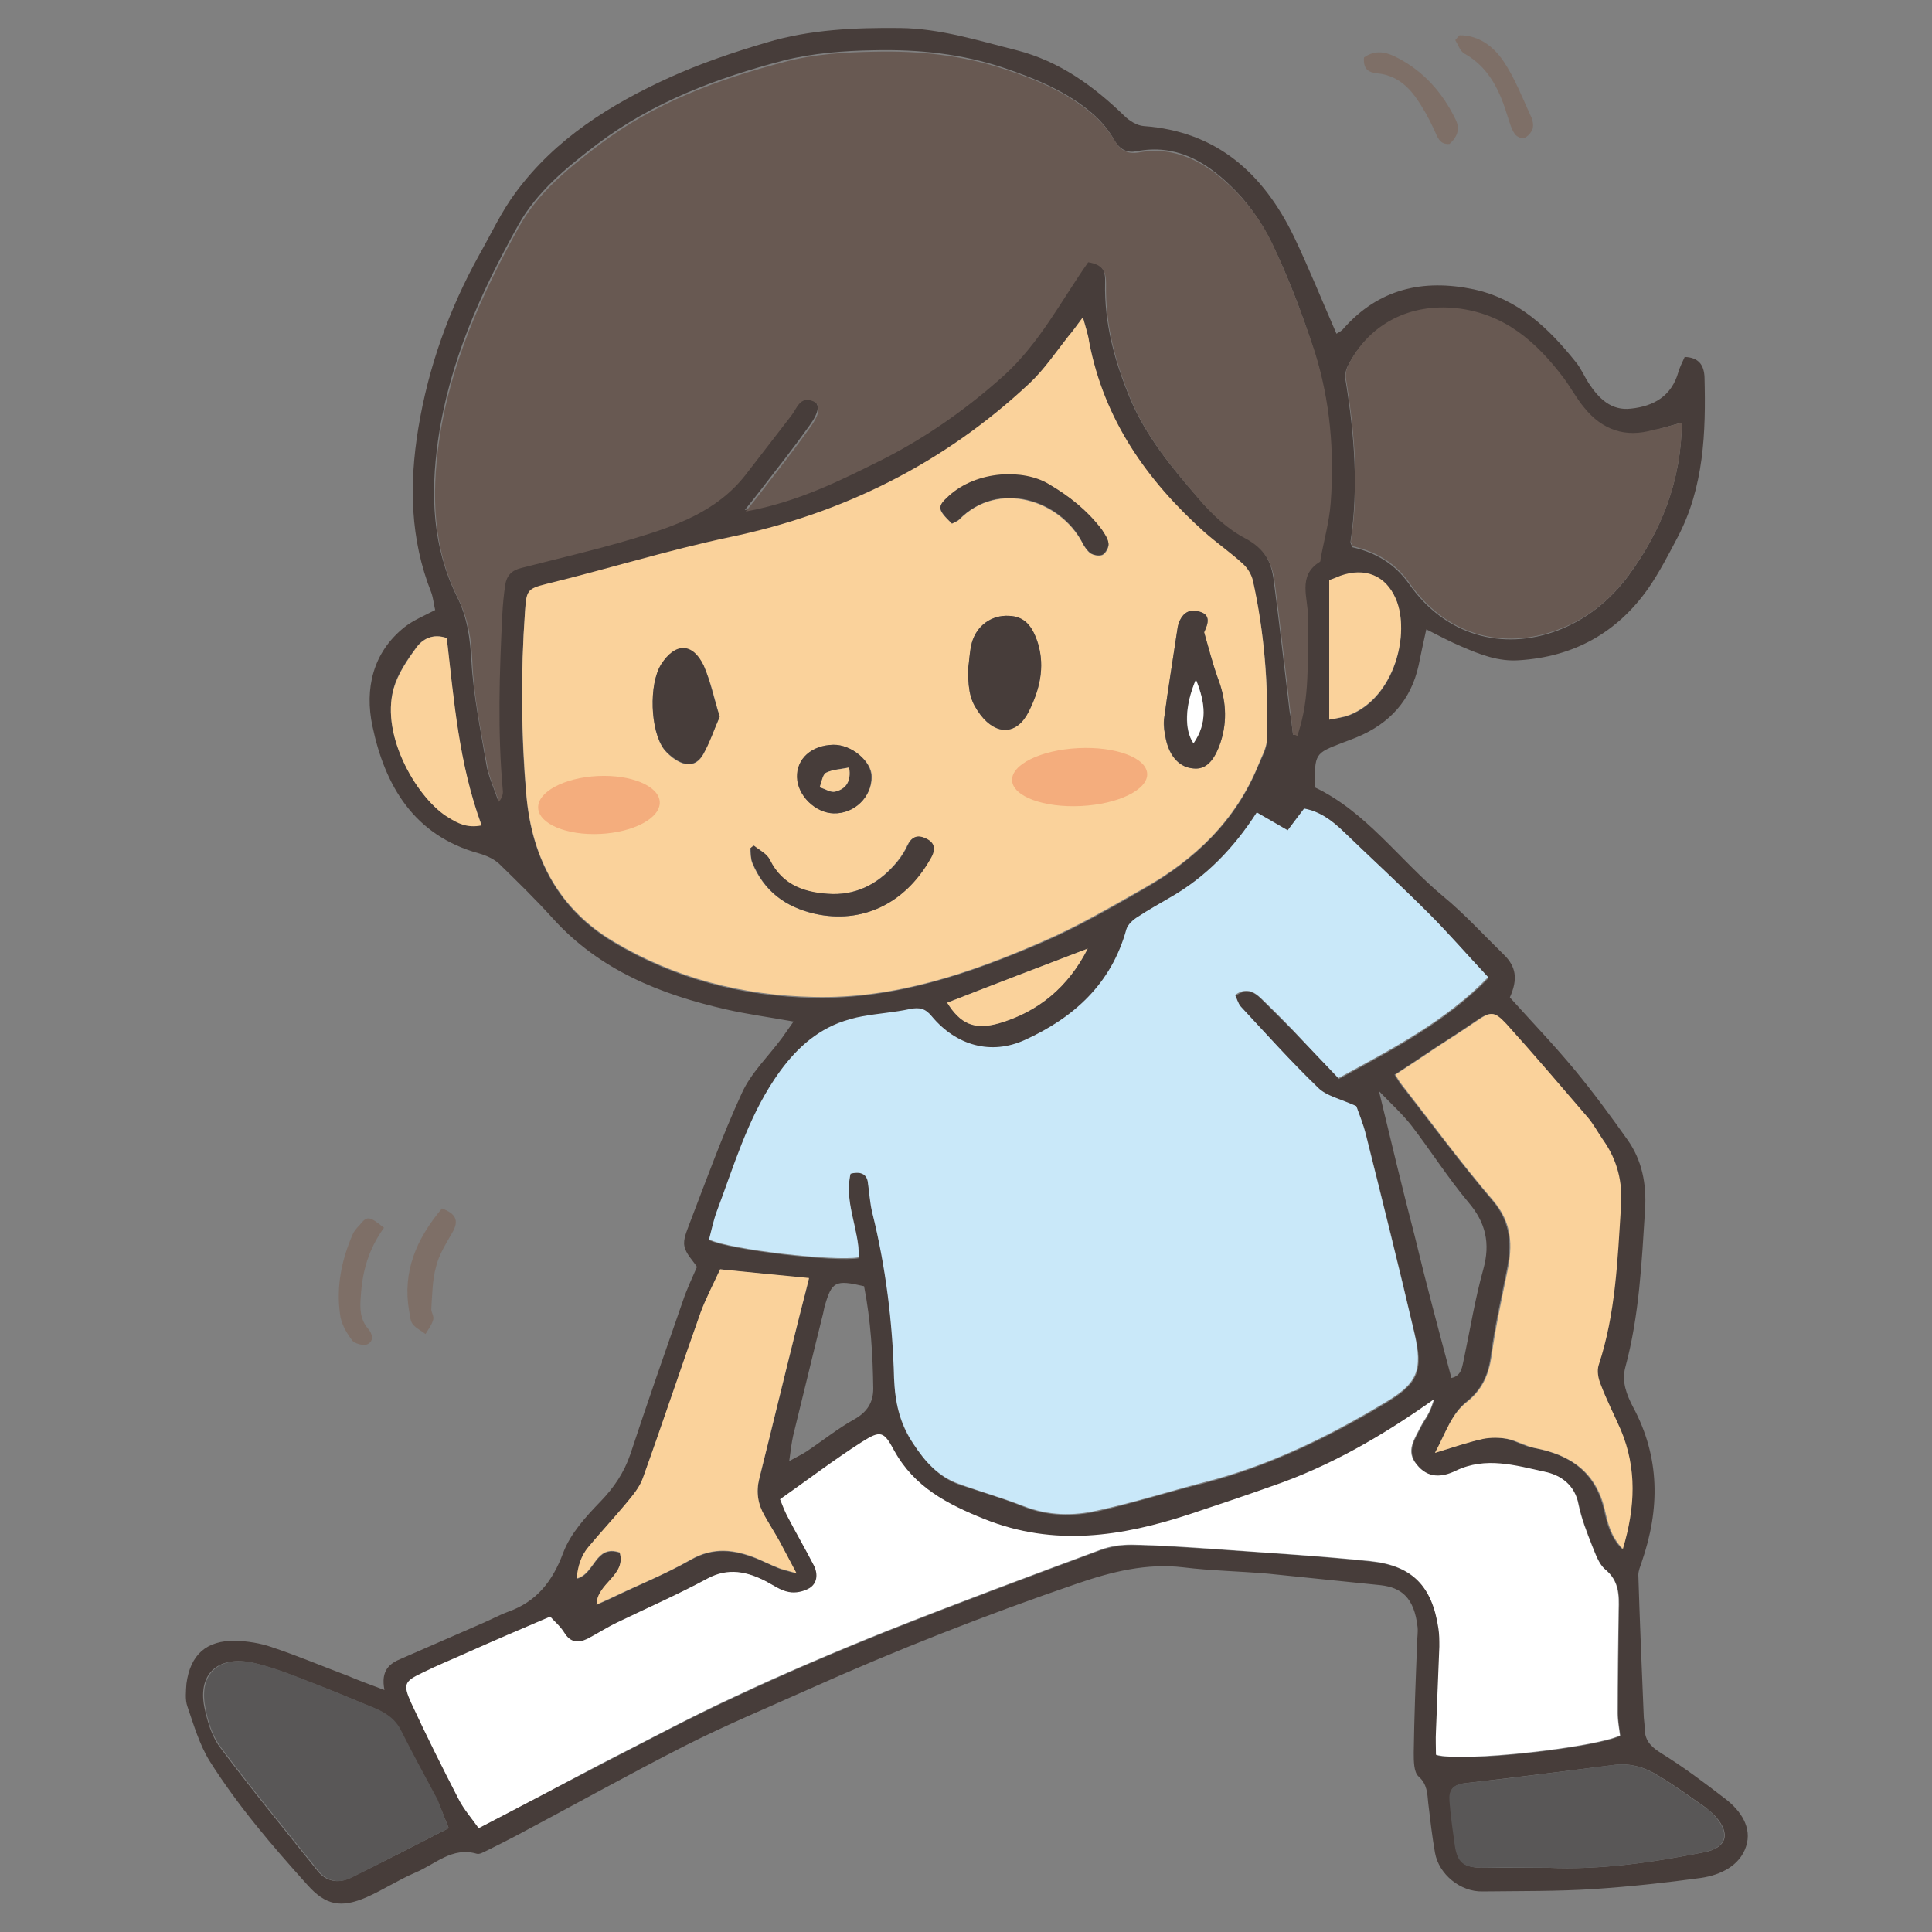 <?xml version="1.0" encoding="utf-8"?>
<!-- Generator: Adobe Illustrator 26.4.1, SVG Export Plug-In . SVG Version: 6.00 Build 0)  -->
<svg version="1.1" id="レイヤー_1" xmlns="http://www.w3.org/2000/svg" xmlns:xlink="http://www.w3.org/1999/xlink" x="0px"
	 y="0px" viewBox="0 0 40 40" style="enable-background:new 0 0 40 40;" xml:space="preserve">
<rect x="0" y="0" width="40" height="40" fill="#808080" stroke="none"/>
<style type="text/css">
	.st0{fill:#473D3A;}
	.st1{fill:#7E6F67;}
	.st2{fill:#685952;}
	.st3{fill:#C9E8F9;}
	.st4{fill:#FAD29B;}
	.st5{fill:#FFFFFF;}
	.st6{fill:#595757;}
	.st7{fill:#F4AD7D;}
</style>
<g>
	<path class="st0" d="M7.96,34.99c-0.08-0.4,0.1-0.55,0.35-0.65c0.55-0.24,1.1-0.48,1.65-0.72c0.19-0.08,0.37-0.18,0.56-0.25
		c0.59-0.21,0.92-0.63,1.14-1.22c0.15-0.4,0.47-0.75,0.77-1.06c0.28-0.29,0.49-0.6,0.62-0.98c0.35-1.06,0.72-2.12,1.09-3.18
		c0.08-0.24,0.19-0.47,0.29-0.7c-0.09-0.14-0.23-0.27-0.26-0.43c-0.03-0.14,0.05-0.31,0.1-0.45c0.35-0.91,0.68-1.83,1.09-2.72
		c0.19-0.42,0.55-0.76,0.83-1.14c0.07-0.1,0.14-0.2,0.24-0.34c-0.5-0.09-0.95-0.15-1.39-0.25c-1.36-0.31-2.62-0.81-3.59-1.88
		c-0.36-0.4-0.74-0.77-1.12-1.14c-0.11-0.1-0.27-0.17-0.41-0.21c-1.35-0.37-1.95-1.4-2.21-2.64c-0.16-0.76,0-1.52,0.67-2.05
		c0.18-0.14,0.4-0.23,0.63-0.35c-0.03-0.12-0.04-0.25-0.08-0.36c-0.44-1.11-0.46-2.24-0.27-3.4C8.87,7.59,9.3,6.4,9.92,5.28
		c0.25-0.44,0.46-0.9,0.76-1.3c0.82-1.11,1.96-1.82,3.19-2.38c0.64-0.29,1.32-0.52,2-0.72c0.9-0.27,1.83-0.31,2.77-0.3
		c0.83,0.01,1.61,0.26,2.41,0.46c0.89,0.23,1.59,0.74,2.23,1.36c0.1,0.1,0.26,0.2,0.4,0.21c1.52,0.11,2.48,0.99,3.11,2.29
		c0.31,0.65,0.58,1.32,0.88,2.01c0.05-0.03,0.11-0.06,0.14-0.1c0.73-0.83,1.65-1.04,2.7-0.82c0.92,0.2,1.55,0.8,2.11,1.5
		c0.11,0.13,0.18,0.3,0.27,0.44c0.21,0.32,0.47,0.58,0.88,0.53c0.47-0.05,0.84-0.26,0.98-0.76c0.03-0.1,0.08-0.2,0.13-0.31
		c0.3,0.01,0.4,0.18,0.41,0.42c0.03,1.14-0.01,2.28-0.56,3.32c-0.19,0.36-0.38,0.73-0.61,1.06c-0.65,0.92-1.55,1.41-2.67,1.48
		c-0.43,0.03-0.81-0.12-1.18-0.28c-0.24-0.1-0.48-0.23-0.74-0.36c-0.06,0.26-0.11,0.51-0.16,0.75c-0.16,0.72-0.6,1.2-1.27,1.48
		c-0.1,0.04-0.2,0.08-0.31,0.12c-0.57,0.22-0.57,0.22-0.57,0.92c1.07,0.51,1.75,1.5,2.65,2.25c0.45,0.37,0.84,0.8,1.26,1.21
		c0.26,0.25,0.3,0.51,0.13,0.89c0.45,0.5,0.92,0.99,1.35,1.51c0.38,0.46,0.74,0.95,1.08,1.43c0.31,0.43,0.4,0.93,0.37,1.44
		c-0.07,1.1-0.12,2.21-0.41,3.28c-0.08,0.3,0.03,0.57,0.16,0.82c0.56,1.04,0.56,2.11,0.18,3.21c-0.03,0.09-0.07,0.18-0.07,0.27
		c0.03,0.96,0.07,1.92,0.11,2.88c0,0.09,0.02,0.19,0.02,0.28c0,0.25,0.11,0.38,0.33,0.52c0.47,0.29,0.91,0.62,1.35,0.96
		c0.31,0.24,0.55,0.59,0.42,0.98c-0.13,0.4-0.53,0.59-0.93,0.65c-0.73,0.1-1.47,0.18-2.21,0.23c-0.77,0.05-1.54,0.04-2.32,0.05
		c-0.45,0.01-0.9-0.35-0.98-0.8c-0.06-0.34-0.1-0.69-0.14-1.03c-0.02-0.2-0.02-0.39-0.2-0.55c-0.1-0.09-0.1-0.32-0.1-0.49
		c0.01-0.76,0.04-1.51,0.07-2.27c0-0.11,0.02-0.22,0.01-0.33c-0.07-0.62-0.34-0.82-0.76-0.87c-0.78-0.08-1.57-0.16-2.35-0.24
		c-0.58-0.05-1.17-0.06-1.74-0.13c-0.76-0.09-1.48,0.09-2.18,0.33c-1.9,0.65-3.76,1.38-5.59,2.2c-0.85,0.38-1.71,0.74-2.54,1.16
		c-1.18,0.6-2.34,1.25-3.51,1.87c-0.19,0.1-0.39,0.2-0.59,0.3c-0.07,0.03-0.16,0.09-0.22,0.07c-0.51-0.15-0.86,0.22-1.27,0.39
		c-0.35,0.15-0.67,0.36-1.01,0.51c-0.53,0.23-0.85,0.17-1.23-0.26c-0.73-0.81-1.44-1.64-2.02-2.56c-0.21-0.34-0.33-0.75-0.46-1.13
		c-0.05-0.14-0.03-0.31-0.02-0.47c0.08-0.6,0.41-0.9,1.02-0.89c0.25,0.01,0.51,0.05,0.74,0.13c0.54,0.18,1.06,0.4,1.59,0.6
		C7.42,34.79,7.64,34.87,7.96,34.99z M26.77,15.21c0.02,0,0.05,0,0.07,0c0.02-0.07,0.04-0.13,0.06-0.2c0.21-0.74,0.14-1.5,0.16-2.26
		c0.01-0.38-0.23-0.85,0.25-1.15c0.01-0.01,0.01-0.03,0.01-0.05c0.07-0.39,0.18-0.77,0.21-1.16c0.08-1.06,0-2.12-0.33-3.14
		c-0.24-0.76-0.53-1.52-0.88-2.24c-0.21-0.43-0.51-0.85-0.86-1.18c-0.52-0.5-1.13-0.85-1.92-0.7c-0.19,0.04-0.35-0.02-0.47-0.23
		c-0.11-0.2-0.27-0.39-0.44-0.54c-0.53-0.46-1.16-0.72-1.83-0.95c-0.89-0.3-1.79-0.39-2.7-0.37c-0.63,0.01-1.27,0.06-1.87,0.21
		c-1.38,0.36-2.71,0.86-3.86,1.73c-0.63,0.48-1.25,0.98-1.64,1.68c-0.78,1.4-1.43,2.84-1.66,4.45c-0.16,1.12-0.12,2.21,0.39,3.24
		c0.22,0.44,0.27,0.86,0.3,1.33c0.04,0.72,0.19,1.44,0.31,2.15c0.04,0.25,0.16,0.49,0.24,0.74c0.07-0.09,0.09-0.17,0.08-0.24
		c-0.1-1.21-0.07-2.43-0.01-3.64c0.01-0.2,0.04-0.41,0.06-0.61c0.02-0.19,0.13-0.3,0.33-0.35c0.78-0.19,1.56-0.38,2.33-0.61
		c0.87-0.26,1.72-0.55,2.31-1.31c0.32-0.41,0.63-0.83,0.95-1.23c0.12-0.15,0.18-0.42,0.46-0.3c0.16,0.07,0.15,0.24-0.06,0.53
		c-0.32,0.45-0.66,0.88-1,1.32c-0.09,0.12-0.19,0.24-0.34,0.43c1.09-0.2,1.98-0.65,2.86-1.09c0.9-0.46,1.72-1.04,2.48-1.72
		c0.76-0.67,1.2-1.56,1.75-2.35c0.32,0.04,0.38,0.21,0.37,0.45c-0.02,0.85,0.2,1.65,0.53,2.43c0.33,0.77,0.85,1.4,1.39,2.02
		c0.27,0.32,0.6,0.63,0.97,0.82c0.4,0.2,0.55,0.5,0.6,0.89c0.12,0.91,0.22,1.81,0.33,2.72C26.74,14.91,26.75,15.06,26.77,15.21z
		 M17.61,24.3c0.24-0.06,0.34,0.03,0.37,0.22c0.03,0.2,0.04,0.41,0.09,0.61c0.28,1.12,0.42,2.27,0.45,3.42
		c0.01,0.51,0.11,0.95,0.4,1.36c0.24,0.36,0.52,0.68,0.94,0.83c0.45,0.15,0.9,0.28,1.34,0.46c0.51,0.2,1.03,0.2,1.54,0.09
		c0.74-0.17,1.46-0.4,2.19-0.58c1.34-0.35,2.57-0.94,3.75-1.65c0.68-0.41,0.8-0.67,0.61-1.45c-0.32-1.37-0.66-2.73-1-4.09
		c-0.06-0.24-0.16-0.47-0.2-0.6c-0.34-0.15-0.62-0.21-0.79-0.38c-0.56-0.54-1.07-1.11-1.6-1.68c-0.06-0.06-0.08-0.16-0.12-0.24
		c0.22-0.16,0.38-0.09,0.53,0.06c0.22,0.22,0.45,0.45,0.67,0.67c0.31,0.32,0.63,0.65,0.94,0.99c1.12-0.61,2.22-1.18,3.1-2.09
		c-0.44-0.47-0.82-0.91-1.23-1.32c-0.58-0.58-1.18-1.14-1.77-1.7c-0.23-0.22-0.47-0.41-0.81-0.47c-0.11,0.15-0.21,0.28-0.34,0.45
		c-0.21-0.12-0.41-0.23-0.64-0.37c-0.47,0.73-1.05,1.34-1.81,1.77c-0.22,0.12-0.44,0.25-0.65,0.39c-0.1,0.06-0.21,0.16-0.24,0.26
		c-0.31,1.13-1.09,1.82-2.1,2.29c-0.71,0.32-1.42,0.13-1.93-0.49c-0.13-0.16-0.25-0.19-0.45-0.15c-0.32,0.07-0.66,0.09-0.98,0.15
		c-0.17,0.03-0.34,0.07-0.5,0.14c-0.58,0.23-0.99,0.66-1.33,1.17c-0.56,0.84-0.84,1.8-1.19,2.73c-0.07,0.19-0.11,0.39-0.16,0.58
		c0.42,0.2,2.62,0.46,3.1,0.37C17.79,25.45,17.47,24.89,17.61,24.3z M22.42,6.57c-0.14,0.18-0.22,0.3-0.3,0.41
		c-0.27,0.33-0.51,0.69-0.81,0.98c-1.76,1.65-3.85,2.69-6.2,3.18c-1.28,0.27-2.53,0.66-3.8,0.97c-0.4,0.1-0.41,0.14-0.44,0.56
		c-0.09,1.28-0.09,2.55,0.03,3.83c0.12,1.3,0.68,2.34,1.8,3.01c1.27,0.76,2.67,1.12,4.15,1.15c1.68,0.03,3.23-0.5,4.74-1.15
		c0.72-0.31,1.41-0.71,2.09-1.1c1.05-0.6,1.9-1.4,2.37-2.55c0.07-0.17,0.18-0.35,0.18-0.53c0.04-1.11-0.05-2.21-0.29-3.29
		c-0.03-0.13-0.11-0.26-0.21-0.35c-0.26-0.23-0.55-0.43-0.8-0.66c-1.19-1.07-2.07-2.33-2.38-3.93C22.53,6.94,22.48,6.79,22.42,6.57z
		 M9.91,37.85c0.87-0.45,1.7-0.89,2.54-1.32c0.91-0.47,1.81-0.95,2.74-1.38c1.04-0.49,2.1-0.94,3.17-1.37
		c1.46-0.58,2.94-1.13,4.42-1.68c0.2-0.07,0.43-0.11,0.65-0.11c0.58,0.01,1.16,0.05,1.74,0.09c1.07,0.07,2.14,0.14,3.21,0.25
		c0.87,0.09,1.28,0.52,1.41,1.39c0.02,0.12,0.03,0.25,0.02,0.38c-0.02,0.58-0.05,1.17-0.07,1.75c-0.01,0.17,0,0.34,0,0.49
		c0.53,0.16,3.29-0.15,3.81-0.4c-0.02-0.15-0.05-0.3-0.05-0.46c0-0.71,0.01-1.42,0.02-2.13c0.01-0.32,0.01-0.62-0.28-0.85
		c-0.13-0.11-0.2-0.32-0.27-0.49c-0.11-0.28-0.22-0.56-0.28-0.85c-0.08-0.41-0.37-0.61-0.7-0.68c-0.61-0.13-1.22-0.32-1.84-0.02
		c-0.29,0.14-0.58,0.16-0.81-0.13c-0.23-0.29-0.04-0.53,0.08-0.78c0.05-0.1,0.12-0.19,0.17-0.29c0.04-0.08,0.07-0.17,0.11-0.28
		c-1.07,0.75-2.16,1.38-3.36,1.8c-0.57,0.2-1.13,0.39-1.7,0.58c-1.41,0.47-2.81,0.68-4.25,0.1c-0.77-0.31-1.46-0.67-1.87-1.42
		c-0.22-0.39-0.28-0.42-0.66-0.18c-0.58,0.37-1.13,0.79-1.7,1.19c0.06,0.13,0.09,0.24,0.14,0.33c0.18,0.35,0.38,0.69,0.56,1.04
		c0.09,0.17,0.07,0.36-0.09,0.47c-0.12,0.07-0.3,0.11-0.43,0.08c-0.16-0.03-0.31-0.14-0.47-0.22c-0.39-0.21-0.78-0.29-1.21-0.06
		c-0.61,0.32-1.25,0.6-1.87,0.91c-0.21,0.1-0.41,0.23-0.62,0.34c-0.19,0.1-0.36,0.08-0.48-0.13c-0.08-0.13-0.2-0.23-0.29-0.33
		c-0.61,0.26-1.17,0.51-1.73,0.75c-0.3,0.13-0.61,0.26-0.91,0.41c-0.37,0.18-0.41,0.24-0.24,0.62c0.31,0.67,0.64,1.33,0.98,1.99
		C9.6,37.45,9.77,37.65,9.91,37.85z M34.82,8.75c-0.21,0.06-0.4,0.11-0.6,0.17c-0.58,0.17-1.06,0-1.43-0.46
		c-0.16-0.2-0.27-0.42-0.43-0.62c-0.57-0.75-1.23-1.34-2.22-1.44c-0.95-0.1-1.79,0.31-2.23,1.17c-0.05,0.09-0.07,0.21-0.05,0.31
		c0.18,1.11,0.27,2.22,0.1,3.34c0,0.03,0.02,0.06,0.04,0.11c0.48,0.11,0.88,0.34,1.18,0.77c0.74,1.05,1.92,1.39,3.08,0.95
		c0.59-0.23,1.06-0.61,1.44-1.11C34.4,10.99,34.81,9.95,34.82,8.75z M29.71,30.08c0.39-0.12,0.68-0.22,0.98-0.29
		c0.16-0.04,0.34-0.03,0.5,0c0.19,0.04,0.37,0.16,0.57,0.19c0.75,0.14,1.27,0.5,1.45,1.29c0.06,0.26,0.12,0.54,0.37,0.8
		c0.25-0.87,0.29-1.67-0.04-2.46c-0.14-0.32-0.29-0.63-0.42-0.95c-0.05-0.12-0.08-0.28-0.04-0.4c0.36-1.06,0.4-2.17,0.46-3.27
		c0.03-0.5-0.08-0.97-0.37-1.39c-0.11-0.15-0.2-0.32-0.32-0.47c-0.55-0.65-1.1-1.3-1.68-1.93c-0.25-0.28-0.33-0.26-0.65-0.04
		c-0.26,0.18-0.53,0.35-0.79,0.52c-0.28,0.19-0.57,0.38-0.86,0.57c0.06,0.09,0.09,0.15,0.13,0.2c0.63,0.81,1.24,1.63,1.9,2.41
		c0.39,0.46,0.4,0.93,0.29,1.46c-0.12,0.59-0.25,1.17-0.33,1.77c-0.05,0.39-0.2,0.69-0.5,0.93C30.05,29.27,29.94,29.65,29.71,30.08z
		 M14.91,26.28c-0.13,0.3-0.29,0.59-0.4,0.89c-0.4,1.14-0.79,2.3-1.2,3.44c-0.07,0.2-0.22,0.37-0.36,0.54
		c-0.25,0.3-0.52,0.59-0.77,0.89c-0.15,0.18-0.21,0.4-0.24,0.65c0.38-0.09,0.38-0.71,0.89-0.54c0.14,0.48-0.47,0.63-0.48,1.08
		c0.13-0.06,0.23-0.1,0.33-0.15c0.54-0.26,1.1-0.49,1.62-0.78c0.47-0.27,0.9-0.21,1.36-0.03c0.15,0.06,0.29,0.13,0.43,0.19
		c0.09,0.04,0.19,0.06,0.4,0.12c-0.15-0.29-0.25-0.48-0.35-0.66c-0.1-0.18-0.21-0.35-0.31-0.53c-0.14-0.24-0.18-0.5-0.11-0.77
		c0.26-1.04,0.51-2.08,0.77-3.12c0.08-0.33,0.17-0.66,0.26-1.03C16.11,26.4,15.53,26.35,14.91,26.28z M9.29,37.85
		c-0.1-0.24-0.16-0.42-0.25-0.59c-0.24-0.48-0.51-0.94-0.75-1.42c-0.12-0.25-0.32-0.38-0.56-0.48c-0.41-0.17-0.81-0.34-1.23-0.5
		c-0.41-0.16-0.82-0.33-1.25-0.43c-0.7-0.16-1.16,0.19-1.02,0.91c0.06,0.29,0.15,0.6,0.32,0.83c0.65,0.87,1.34,1.71,2.02,2.56
		c0.18,0.23,0.43,0.27,0.68,0.15C7.93,38.55,8.59,38.21,9.29,37.85z M32.04,38.67c1.1,0.05,2.17-0.11,3.24-0.32
		c0.47-0.09,0.56-0.38,0.24-0.74c-0.06-0.07-0.14-0.13-0.21-0.19c-0.32-0.22-0.64-0.46-0.98-0.66c-0.27-0.17-0.57-0.26-0.9-0.22
		c-1.03,0.13-2.06,0.26-3.1,0.38c-0.25,0.03-0.33,0.15-0.31,0.37c0.03,0.28,0.07,0.56,0.1,0.84c0.06,0.45,0.19,0.55,0.65,0.54
		C31.19,38.67,31.61,38.67,32.04,38.67z M30.05,28.53c0.22-0.05,0.22-0.24,0.26-0.4c0.13-0.62,0.23-1.24,0.4-1.85
		c0.15-0.54,0.05-0.97-0.31-1.39c-0.42-0.5-0.78-1.07-1.18-1.59c-0.18-0.23-0.4-0.43-0.67-0.71c0.26,1.08,0.49,2.04,0.74,3
		C29.52,26.55,29.78,27.52,30.05,28.53z M9.25,13.21c-0.29-0.1-0.5,0.02-0.63,0.19c-0.19,0.26-0.39,0.55-0.47,0.85
		c-0.28,1.01,0.52,2.31,1.14,2.67c0.18,0.11,0.37,0.22,0.68,0.16C9.5,15.81,9.39,14.5,9.25,13.21z M17.89,26.63
		c-0.6-0.14-0.67-0.1-0.82,0.43c-0.01,0.05-0.02,0.09-0.03,0.14c-0.21,0.84-0.41,1.68-0.62,2.53c-0.03,0.14-0.05,0.29-0.08,0.52
		c0.18-0.1,0.27-0.14,0.36-0.2c0.33-0.22,0.64-0.47,0.98-0.66c0.27-0.15,0.4-0.35,0.4-0.64C18.07,28.05,18.03,27.35,17.89,26.63z
		 M27.52,14.9c0.15-0.03,0.29-0.04,0.42-0.09c0.94-0.37,1.26-1.69,0.96-2.4c-0.21-0.49-0.64-0.66-1.15-0.48
		c-0.08,0.03-0.17,0.06-0.23,0.09C27.52,12.97,27.52,13.9,27.52,14.9z M22.52,19.64c-0.97,0.37-1.93,0.74-2.91,1.12
		c0.27,0.43,0.55,0.57,1.06,0.43C21.5,20.95,22.12,20.43,22.52,19.64z"/>
	<path class="st1" d="M7.95,25.42c-0.32,0.44-0.45,0.91-0.48,1.42c-0.02,0.24-0.02,0.47,0.15,0.67c0.09,0.1,0.13,0.25-0.01,0.32
		c-0.08,0.04-0.27-0.01-0.32-0.08c-0.12-0.16-0.23-0.35-0.25-0.54c-0.08-0.57,0.03-1.12,0.26-1.65c0.03-0.07,0.08-0.13,0.14-0.19
		C7.6,25.17,7.64,25.17,7.95,25.42z"/>
	<path class="st1" d="M9.15,25.02c0.3,0.11,0.35,0.26,0.22,0.49c-0.13,0.23-0.28,0.46-0.34,0.71c-0.08,0.28-0.08,0.58-0.1,0.87
		c-0.01,0.07,0.06,0.16,0.04,0.23c-0.03,0.11-0.1,0.2-0.16,0.3c-0.09-0.07-0.2-0.12-0.27-0.21c-0.05-0.07-0.05-0.18-0.07-0.27
		C8.33,26.33,8.62,25.65,9.15,25.02z"/>
	<path class="st1" d="M28.24,1.19c0.24-0.17,0.47-0.11,0.68,0c0.55,0.28,0.94,0.72,1.21,1.27c0.1,0.19,0.06,0.36-0.12,0.52
		C29.8,3,29.76,2.83,29.69,2.68c-0.11-0.24-0.24-0.47-0.39-0.68c-0.19-0.26-0.44-0.45-0.78-0.48C28.34,1.5,28.22,1.44,28.24,1.19z"
		/>
	<path class="st1" d="M30.22,0.73c0.4,0,0.7,0.23,0.91,0.54c0.24,0.36,0.4,0.78,0.58,1.17c0.03,0.07,0.04,0.16,0.02,0.23
		c-0.03,0.08-0.1,0.16-0.18,0.19c-0.05,0.02-0.16-0.04-0.19-0.09c-0.07-0.1-0.1-0.22-0.14-0.34c-0.16-0.53-0.38-1.03-0.9-1.32
		c-0.09-0.05-0.13-0.18-0.19-0.28C30.16,0.79,30.19,0.76,30.22,0.73z"/>
	<path class="st2" d="M26.77,15.21c-0.02-0.15-0.03-0.3-0.05-0.45c-0.11-0.91-0.21-1.82-0.33-2.72c-0.05-0.39-0.21-0.68-0.6-0.89
		c-0.37-0.19-0.7-0.5-0.97-0.82c-0.53-0.62-1.06-1.25-1.39-2.02c-0.33-0.78-0.55-1.58-0.53-2.43c0-0.24-0.05-0.4-0.37-0.45
		c-0.55,0.78-1,1.67-1.75,2.35c-0.76,0.68-1.58,1.26-2.48,1.72c-0.88,0.44-1.77,0.89-2.86,1.09c0.16-0.2,0.25-0.31,0.34-0.43
		c0.34-0.44,0.68-0.87,1-1.32c0.21-0.29,0.21-0.46,0.06-0.53c-0.28-0.12-0.34,0.15-0.46,0.3c-0.32,0.41-0.63,0.82-0.95,1.23
		c-0.59,0.75-1.44,1.05-2.31,1.31c-0.77,0.23-1.55,0.41-2.33,0.61c-0.2,0.05-0.3,0.16-0.33,0.35c-0.03,0.2-0.05,0.41-0.06,0.61
		c-0.06,1.21-0.1,2.43,0.01,3.64c0.01,0.07-0.01,0.15-0.08,0.24c-0.08-0.25-0.2-0.49-0.24-0.74c-0.13-0.71-0.28-1.43-0.31-2.15
		c-0.02-0.47-0.08-0.89-0.3-1.33c-0.51-1.02-0.55-2.11-0.39-3.24c0.23-1.61,0.89-3.06,1.66-4.45c0.39-0.7,1.01-1.2,1.64-1.68
		c1.15-0.88,2.48-1.37,3.86-1.73c0.6-0.16,1.25-0.2,1.87-0.21c0.91-0.02,1.81,0.07,2.7,0.37c0.67,0.22,1.3,0.49,1.83,0.95
		c0.17,0.15,0.32,0.34,0.44,0.54c0.12,0.2,0.28,0.26,0.47,0.23c0.78-0.15,1.4,0.21,1.92,0.7c0.35,0.33,0.65,0.74,0.86,1.18
		c0.34,0.72,0.63,1.48,0.88,2.24c0.32,1.02,0.41,2.07,0.33,3.14c-0.03,0.39-0.14,0.77-0.21,1.16c0,0.02,0,0.04-0.01,0.05
		c-0.48,0.29-0.24,0.76-0.25,1.15c-0.02,0.76,0.05,1.52-0.16,2.26c-0.02,0.07-0.04,0.14-0.06,0.2
		C26.82,15.21,26.79,15.21,26.77,15.21z"/>
	<path class="st3" d="M17.61,24.3c-0.14,0.59,0.18,1.15,0.17,1.73c-0.48,0.09-2.68-0.16-3.1-0.37c0.05-0.19,0.09-0.39,0.16-0.58
		c0.35-0.93,0.63-1.89,1.19-2.73c0.34-0.51,0.75-0.94,1.33-1.17c0.16-0.06,0.33-0.11,0.5-0.14c0.33-0.06,0.66-0.08,0.98-0.15
		c0.2-0.04,0.32-0.01,0.45,0.15c0.51,0.61,1.23,0.81,1.93,0.49c1.01-0.46,1.79-1.16,2.1-2.29c0.03-0.1,0.14-0.2,0.24-0.26
		c0.21-0.14,0.43-0.26,0.65-0.39c0.76-0.43,1.34-1.04,1.81-1.77c0.23,0.13,0.43,0.25,0.64,0.37c0.13-0.17,0.23-0.31,0.34-0.45
		c0.33,0.06,0.58,0.25,0.81,0.47c0.59,0.57,1.19,1.12,1.77,1.7c0.41,0.41,0.79,0.85,1.23,1.32c-0.88,0.91-1.98,1.48-3.1,2.09
		c-0.32-0.33-0.63-0.66-0.94-0.99c-0.22-0.23-0.44-0.45-0.67-0.67c-0.15-0.14-0.31-0.22-0.53-0.06c0.04,0.08,0.06,0.17,0.12,0.24
		c0.53,0.57,1.04,1.14,1.6,1.68c0.17,0.17,0.46,0.23,0.79,0.38c0.04,0.12,0.14,0.35,0.2,0.6c0.34,1.36,0.68,2.72,1,4.09
		c0.18,0.78,0.07,1.05-0.61,1.45c-1.18,0.71-2.41,1.31-3.75,1.65c-0.73,0.19-1.45,0.42-2.19,0.58c-0.51,0.12-1.03,0.11-1.54-0.09
		c-0.44-0.17-0.9-0.3-1.34-0.46c-0.42-0.15-0.7-0.46-0.94-0.83c-0.28-0.42-0.38-0.86-0.4-1.36c-0.03-1.15-0.17-2.29-0.45-3.42
		c-0.05-0.2-0.06-0.41-0.09-0.61C17.96,24.33,17.85,24.24,17.61,24.3z"/>
	<path class="st4" d="M22.42,6.57c0.06,0.22,0.11,0.36,0.13,0.51c0.31,1.61,1.19,2.86,2.38,3.93c0.26,0.23,0.55,0.43,0.8,0.66
		c0.1,0.09,0.18,0.22,0.21,0.35c0.24,1.08,0.32,2.18,0.29,3.29c-0.01,0.18-0.11,0.35-0.18,0.53c-0.47,1.15-1.31,1.95-2.37,2.55
		c-0.69,0.39-1.37,0.79-2.09,1.1c-1.51,0.66-3.06,1.19-4.74,1.15c-1.48-0.03-2.88-0.39-4.15-1.15c-1.12-0.67-1.68-1.71-1.8-3.01
		c-0.11-1.28-0.12-2.55-0.03-3.83c0.03-0.42,0.04-0.46,0.44-0.56c1.27-0.31,2.52-0.7,3.8-0.97c2.35-0.49,4.44-1.53,6.2-3.18
		c0.31-0.29,0.55-0.65,0.81-0.98C22.2,6.87,22.28,6.76,22.42,6.57z M20.04,13.87c0.01,0.49,0.06,0.66,0.26,0.93
		c0.33,0.43,0.75,0.42,1-0.07c0.22-0.44,0.34-0.91,0.19-1.41c-0.12-0.38-0.29-0.55-0.6-0.57c-0.36-0.02-0.67,0.2-0.77,0.56
		C20.08,13.5,20.07,13.69,20.04,13.87z M24.93,13.09c0.09-0.19,0.14-0.37-0.11-0.43c-0.18-0.05-0.31,0.02-0.39,0.18
		c-0.03,0.07-0.04,0.15-0.06,0.23c-0.09,0.61-0.19,1.21-0.27,1.82c-0.02,0.14,0.01,0.28,0.04,0.42c0.08,0.37,0.29,0.58,0.57,0.6
		c0.25,0.02,0.43-0.15,0.56-0.54c0.15-0.45,0.11-0.9-0.06-1.34C25.1,13.72,25.02,13.4,24.93,13.09z M14.9,14.84
		c-0.11-0.37-0.18-0.73-0.33-1.05c-0.23-0.48-0.59-0.48-0.88-0.03c-0.26,0.4-0.23,1.38,0.06,1.76c0.07,0.08,0.15,0.16,0.25,0.22
		c0.23,0.14,0.43,0.11,0.56-0.12C14.69,15.37,14.78,15.11,14.9,14.84z M15.61,17.51c-0.03,0.02-0.05,0.04-0.08,0.05
		c0.01,0.1,0.01,0.21,0.04,0.3c0.24,0.58,0.68,0.92,1.3,1.06c0.96,0.21,1.85-0.19,2.38-1.13c0.12-0.22,0.08-0.35-0.09-0.43
		c-0.18-0.08-0.3-0.02-0.38,0.15c-0.05,0.11-0.12,0.22-0.2,0.32c-0.35,0.43-0.79,0.69-1.35,0.68c-0.54-0.01-1.03-0.16-1.3-0.71
		C15.88,17.67,15.72,17.6,15.61,17.51z M19.71,10.84c0.07-0.04,0.12-0.05,0.15-0.08c0.8-0.82,2.08-0.41,2.55,0.48
		c0.04,0.08,0.1,0.17,0.17,0.22c0.07,0.04,0.19,0.06,0.25,0.03c0.07-0.04,0.13-0.15,0.12-0.23c-0.01-0.1-0.08-0.2-0.14-0.29
		c-0.29-0.4-0.67-0.69-1.1-0.94c-0.51-0.3-1.48-0.28-2.07,0.25C19.4,10.49,19.4,10.55,19.71,10.84z M17.26,16.84
		c0.43,0.01,0.79-0.34,0.79-0.76c0-0.32-0.42-0.66-0.79-0.66c-0.45,0.01-0.76,0.28-0.75,0.67C16.51,16.47,16.88,16.83,17.26,16.84z"
		/>
	<path class="st5" d="M9.91,37.85c-0.14-0.2-0.31-0.39-0.42-0.61c-0.34-0.66-0.67-1.32-0.98-1.99c-0.17-0.38-0.14-0.44,0.24-0.62
		c0.3-0.15,0.6-0.27,0.91-0.41c0.56-0.25,1.12-0.49,1.73-0.75c0.09,0.1,0.21,0.2,0.29,0.33c0.13,0.21,0.29,0.22,0.48,0.13
		c0.21-0.11,0.41-0.24,0.62-0.34c0.62-0.3,1.26-0.58,1.87-0.91c0.43-0.23,0.82-0.14,1.21,0.06c0.15,0.08,0.3,0.19,0.47,0.22
		c0.14,0.03,0.31-0.01,0.43-0.08c0.16-0.1,0.18-0.29,0.09-0.47c-0.18-0.35-0.38-0.69-0.56-1.04c-0.05-0.1-0.09-0.2-0.14-0.33
		c0.57-0.4,1.12-0.82,1.7-1.19c0.38-0.24,0.45-0.22,0.66,0.18c0.42,0.76,1.1,1.11,1.87,1.42c1.45,0.58,2.85,0.36,4.25-0.1
		c0.57-0.19,1.14-0.38,1.7-0.58c1.2-0.41,2.29-1.04,3.36-1.8c-0.04,0.1-0.06,0.19-0.11,0.28c-0.05,0.1-0.12,0.19-0.17,0.29
		c-0.12,0.25-0.32,0.5-0.08,0.78c0.23,0.29,0.52,0.27,0.81,0.13c0.62-0.3,1.24-0.11,1.84,0.02c0.34,0.07,0.63,0.28,0.7,0.68
		c0.06,0.29,0.17,0.57,0.28,0.85c0.07,0.17,0.14,0.38,0.27,0.49c0.29,0.24,0.29,0.53,0.28,0.85c-0.01,0.71-0.02,1.42-0.02,2.13
		c0,0.15,0.03,0.31,0.05,0.46c-0.52,0.25-3.28,0.56-3.81,0.4c0-0.15-0.01-0.32,0-0.49c0.02-0.58,0.05-1.17,0.07-1.75
		c0-0.13,0-0.25-0.02-0.38c-0.13-0.87-0.54-1.3-1.41-1.39c-1.07-0.11-2.14-0.17-3.21-0.25c-0.58-0.04-1.16-0.08-1.74-0.09
		c-0.22,0-0.44,0.03-0.65,0.11c-1.48,0.55-2.96,1.1-4.42,1.68c-1.07,0.43-2.13,0.88-3.17,1.37c-0.93,0.43-1.83,0.92-2.74,1.38
		C11.61,36.96,10.78,37.4,9.91,37.85z"/>
	<path class="st2" d="M34.82,8.75c-0.01,1.2-0.42,2.24-1.11,3.17c-0.37,0.5-0.85,0.89-1.44,1.11c-1.17,0.45-2.35,0.1-3.08-0.95
		c-0.3-0.43-0.7-0.66-1.18-0.77c-0.02-0.05-0.05-0.08-0.04-0.11c0.17-1.12,0.08-2.23-0.1-3.34c-0.02-0.1,0-0.22,0.05-0.31
		c0.44-0.86,1.28-1.27,2.23-1.17c1,0.11,1.66,0.7,2.22,1.44c0.15,0.2,0.27,0.43,0.43,0.62c0.37,0.46,0.85,0.63,1.43,0.46
		C34.41,8.87,34.61,8.81,34.82,8.75z"/>
	<path class="st4" d="M29.71,30.08c0.23-0.43,0.34-0.81,0.67-1.06c0.3-0.24,0.44-0.54,0.5-0.93c0.08-0.59,0.21-1.18,0.33-1.77
		c0.11-0.53,0.1-1-0.29-1.46c-0.67-0.78-1.27-1.6-1.9-2.41c-0.04-0.05-0.07-0.1-0.13-0.2c0.29-0.19,0.58-0.38,0.86-0.57
		c0.26-0.17,0.53-0.34,0.79-0.52c0.32-0.22,0.39-0.24,0.65,0.04c0.57,0.63,1.12,1.28,1.68,1.93c0.12,0.14,0.21,0.31,0.32,0.47
		c0.3,0.42,0.41,0.89,0.37,1.39c-0.07,1.1-0.11,2.21-0.46,3.27c-0.04,0.12-0.01,0.28,0.04,0.4c0.12,0.32,0.28,0.63,0.42,0.95
		c0.33,0.79,0.3,1.59,0.04,2.46c-0.25-0.26-0.31-0.54-0.37-0.8c-0.18-0.79-0.71-1.15-1.45-1.29c-0.19-0.04-0.37-0.15-0.57-0.19
		c-0.16-0.03-0.34-0.03-0.5,0C30.39,29.86,30.1,29.96,29.71,30.08z"/>
	<path class="st4" d="M14.91,26.28c0.62,0.06,1.2,0.12,1.84,0.18c-0.09,0.37-0.18,0.7-0.26,1.03c-0.26,1.04-0.51,2.08-0.77,3.12
		c-0.07,0.28-0.03,0.53,0.11,0.77c0.1,0.18,0.21,0.35,0.31,0.53c0.1,0.19,0.2,0.38,0.35,0.66c-0.21-0.06-0.31-0.08-0.4-0.12
		c-0.15-0.06-0.29-0.13-0.43-0.19c-0.45-0.18-0.89-0.24-1.36,0.03c-0.52,0.3-1.08,0.52-1.62,0.78c-0.1,0.05-0.2,0.09-0.33,0.15
		c0.01-0.45,0.62-0.6,0.48-1.08c-0.51-0.17-0.51,0.44-0.89,0.54c0.02-0.25,0.09-0.47,0.24-0.65c0.25-0.3,0.52-0.59,0.77-0.89
		c0.14-0.17,0.29-0.34,0.36-0.54c0.41-1.14,0.79-2.29,1.2-3.44C14.62,26.87,14.77,26.58,14.91,26.28z"/>
	<path class="st6" d="M9.29,37.85c-0.71,0.36-1.36,0.7-2.02,1.03c-0.25,0.12-0.5,0.08-0.68-0.15c-0.68-0.85-1.37-1.69-2.02-2.56
		c-0.17-0.23-0.27-0.54-0.32-0.83c-0.14-0.72,0.32-1.07,1.02-0.91c0.43,0.1,0.84,0.27,1.25,0.43c0.41,0.16,0.82,0.33,1.23,0.5
		c0.24,0.1,0.44,0.23,0.56,0.48c0.24,0.48,0.5,0.95,0.75,1.42C9.13,37.43,9.19,37.61,9.29,37.85z"/>
	<path class="st6" d="M32.04,38.67c-0.43,0-0.85-0.01-1.28,0c-0.47,0.01-0.6-0.09-0.65-0.54c-0.04-0.28-0.08-0.56-0.1-0.84
		c-0.02-0.22,0.06-0.34,0.31-0.37c1.03-0.11,2.07-0.25,3.1-0.38c0.33-0.04,0.63,0.05,0.9,0.22c0.34,0.2,0.66,0.44,0.98,0.66
		c0.08,0.05,0.15,0.12,0.21,0.19c0.32,0.36,0.23,0.65-0.24,0.74C34.21,38.56,33.14,38.72,32.04,38.67z"/>
	<path class="st4" d="M9.25,13.21c0.15,1.29,0.25,2.6,0.72,3.88c-0.31,0.06-0.5-0.05-0.68-0.16c-0.62-0.36-1.42-1.67-1.14-2.67
		c0.09-0.31,0.28-0.59,0.47-0.85C8.75,13.23,8.96,13.11,9.25,13.21z"/>
	<path class="st4" d="M27.52,14.9c0-1,0-1.93,0-2.89c0.06-0.02,0.14-0.05,0.23-0.09c0.51-0.18,0.94-0.01,1.15,0.48
		c0.3,0.7-0.02,2.03-0.96,2.4C27.81,14.85,27.67,14.87,27.52,14.9z"/>
	<path class="st4" d="M22.52,19.64c-0.4,0.79-1.02,1.31-1.85,1.55c-0.51,0.14-0.79,0-1.06-0.43C20.58,20.38,21.55,20.01,22.52,19.64
		z"/>
	<path class="st0" d="M20.04,13.87c0.03-0.19,0.03-0.38,0.08-0.56c0.1-0.36,0.41-0.58,0.77-0.56c0.31,0.01,0.48,0.19,0.6,0.57
		c0.15,0.5,0.03,0.97-0.19,1.41c-0.24,0.49-0.67,0.5-1,0.07C20.1,14.53,20.05,14.36,20.04,13.87z"/>
	<path class="st0" d="M24.93,13.09c0.09,0.31,0.17,0.63,0.28,0.94c0.17,0.44,0.21,0.88,0.06,1.34c-0.13,0.39-0.31,0.57-0.56,0.54
		c-0.28-0.02-0.49-0.24-0.57-0.6c-0.03-0.14-0.05-0.28-0.04-0.42c0.08-0.61,0.18-1.21,0.27-1.82c0.01-0.08,0.02-0.16,0.06-0.23
		c0.08-0.16,0.2-0.23,0.39-0.18C25.07,12.72,25.02,12.9,24.93,13.09z M24.76,14.07c-0.23,0.54-0.25,1.04-0.05,1.32
		C25,14.97,24.96,14.56,24.76,14.07z"/>
	<path class="st0" d="M14.9,14.84c-0.12,0.27-0.2,0.53-0.34,0.77c-0.14,0.24-0.33,0.26-0.56,0.12c-0.09-0.06-0.18-0.13-0.25-0.22
		c-0.29-0.38-0.32-1.35-0.06-1.76c0.29-0.45,0.65-0.45,0.88,0.03C14.71,14.11,14.78,14.47,14.9,14.84z"/>
	<path class="st0" d="M15.61,17.51c0.11,0.09,0.27,0.17,0.33,0.29c0.27,0.55,0.76,0.69,1.3,0.71c0.55,0.01,1-0.25,1.35-0.68
		c0.08-0.1,0.15-0.21,0.2-0.32c0.08-0.18,0.2-0.24,0.38-0.15c0.18,0.08,0.22,0.22,0.09,0.43c-0.53,0.93-1.42,1.34-2.38,1.13
		c-0.62-0.14-1.06-0.47-1.3-1.06c-0.04-0.09-0.03-0.2-0.04-0.3C15.56,17.54,15.58,17.52,15.61,17.51z"/>
	<path class="st0" d="M19.71,10.84c-0.3-0.3-0.31-0.35-0.07-0.57c0.59-0.54,1.56-0.56,2.07-0.25c0.43,0.25,0.8,0.55,1.1,0.94
		c0.06,0.09,0.13,0.19,0.14,0.29c0.01,0.07-0.06,0.19-0.12,0.23c-0.06,0.03-0.18,0.02-0.25-0.03c-0.07-0.05-0.13-0.14-0.17-0.22
		c-0.46-0.89-1.74-1.3-2.55-0.48C19.82,10.79,19.78,10.8,19.71,10.84z"/>
	<path class="st0" d="M17.26,16.84c-0.38-0.01-0.75-0.37-0.76-0.75c-0.01-0.38,0.3-0.66,0.75-0.67c0.38-0.01,0.79,0.34,0.79,0.66
		C18.05,16.5,17.69,16.85,17.26,16.84z M17.58,15.89c-0.17,0.03-0.34,0.04-0.48,0.11c-0.07,0.04-0.09,0.19-0.13,0.3
		c0.11,0.03,0.22,0.12,0.32,0.09C17.5,16.34,17.63,16.2,17.58,15.89z"/>
	<path class="st5" d="M24.76,14.07c0.2,0.49,0.24,0.9-0.05,1.32C24.52,15.11,24.53,14.61,24.76,14.07z"/>
	<path class="st4" d="M17.58,15.89c0.05,0.3-0.08,0.45-0.29,0.5c-0.09,0.02-0.21-0.06-0.32-0.09c0.04-0.1,0.06-0.26,0.13-0.3
		C17.24,15.93,17.41,15.93,17.58,15.89z"/>
	<ellipse transform="matrix(0.999 -0.05 0.05 0.999 -0.82 0.643)" class="st7" cx="12.4" cy="16.66" rx="1.26" ry="0.6"/>
	<ellipse transform="matrix(0.999 -0.05 0.05 0.999 -0.779 1.142)" class="st7" cx="22.35" cy="16.08" rx="1.4" ry="0.6"/>
</g>
</svg>
